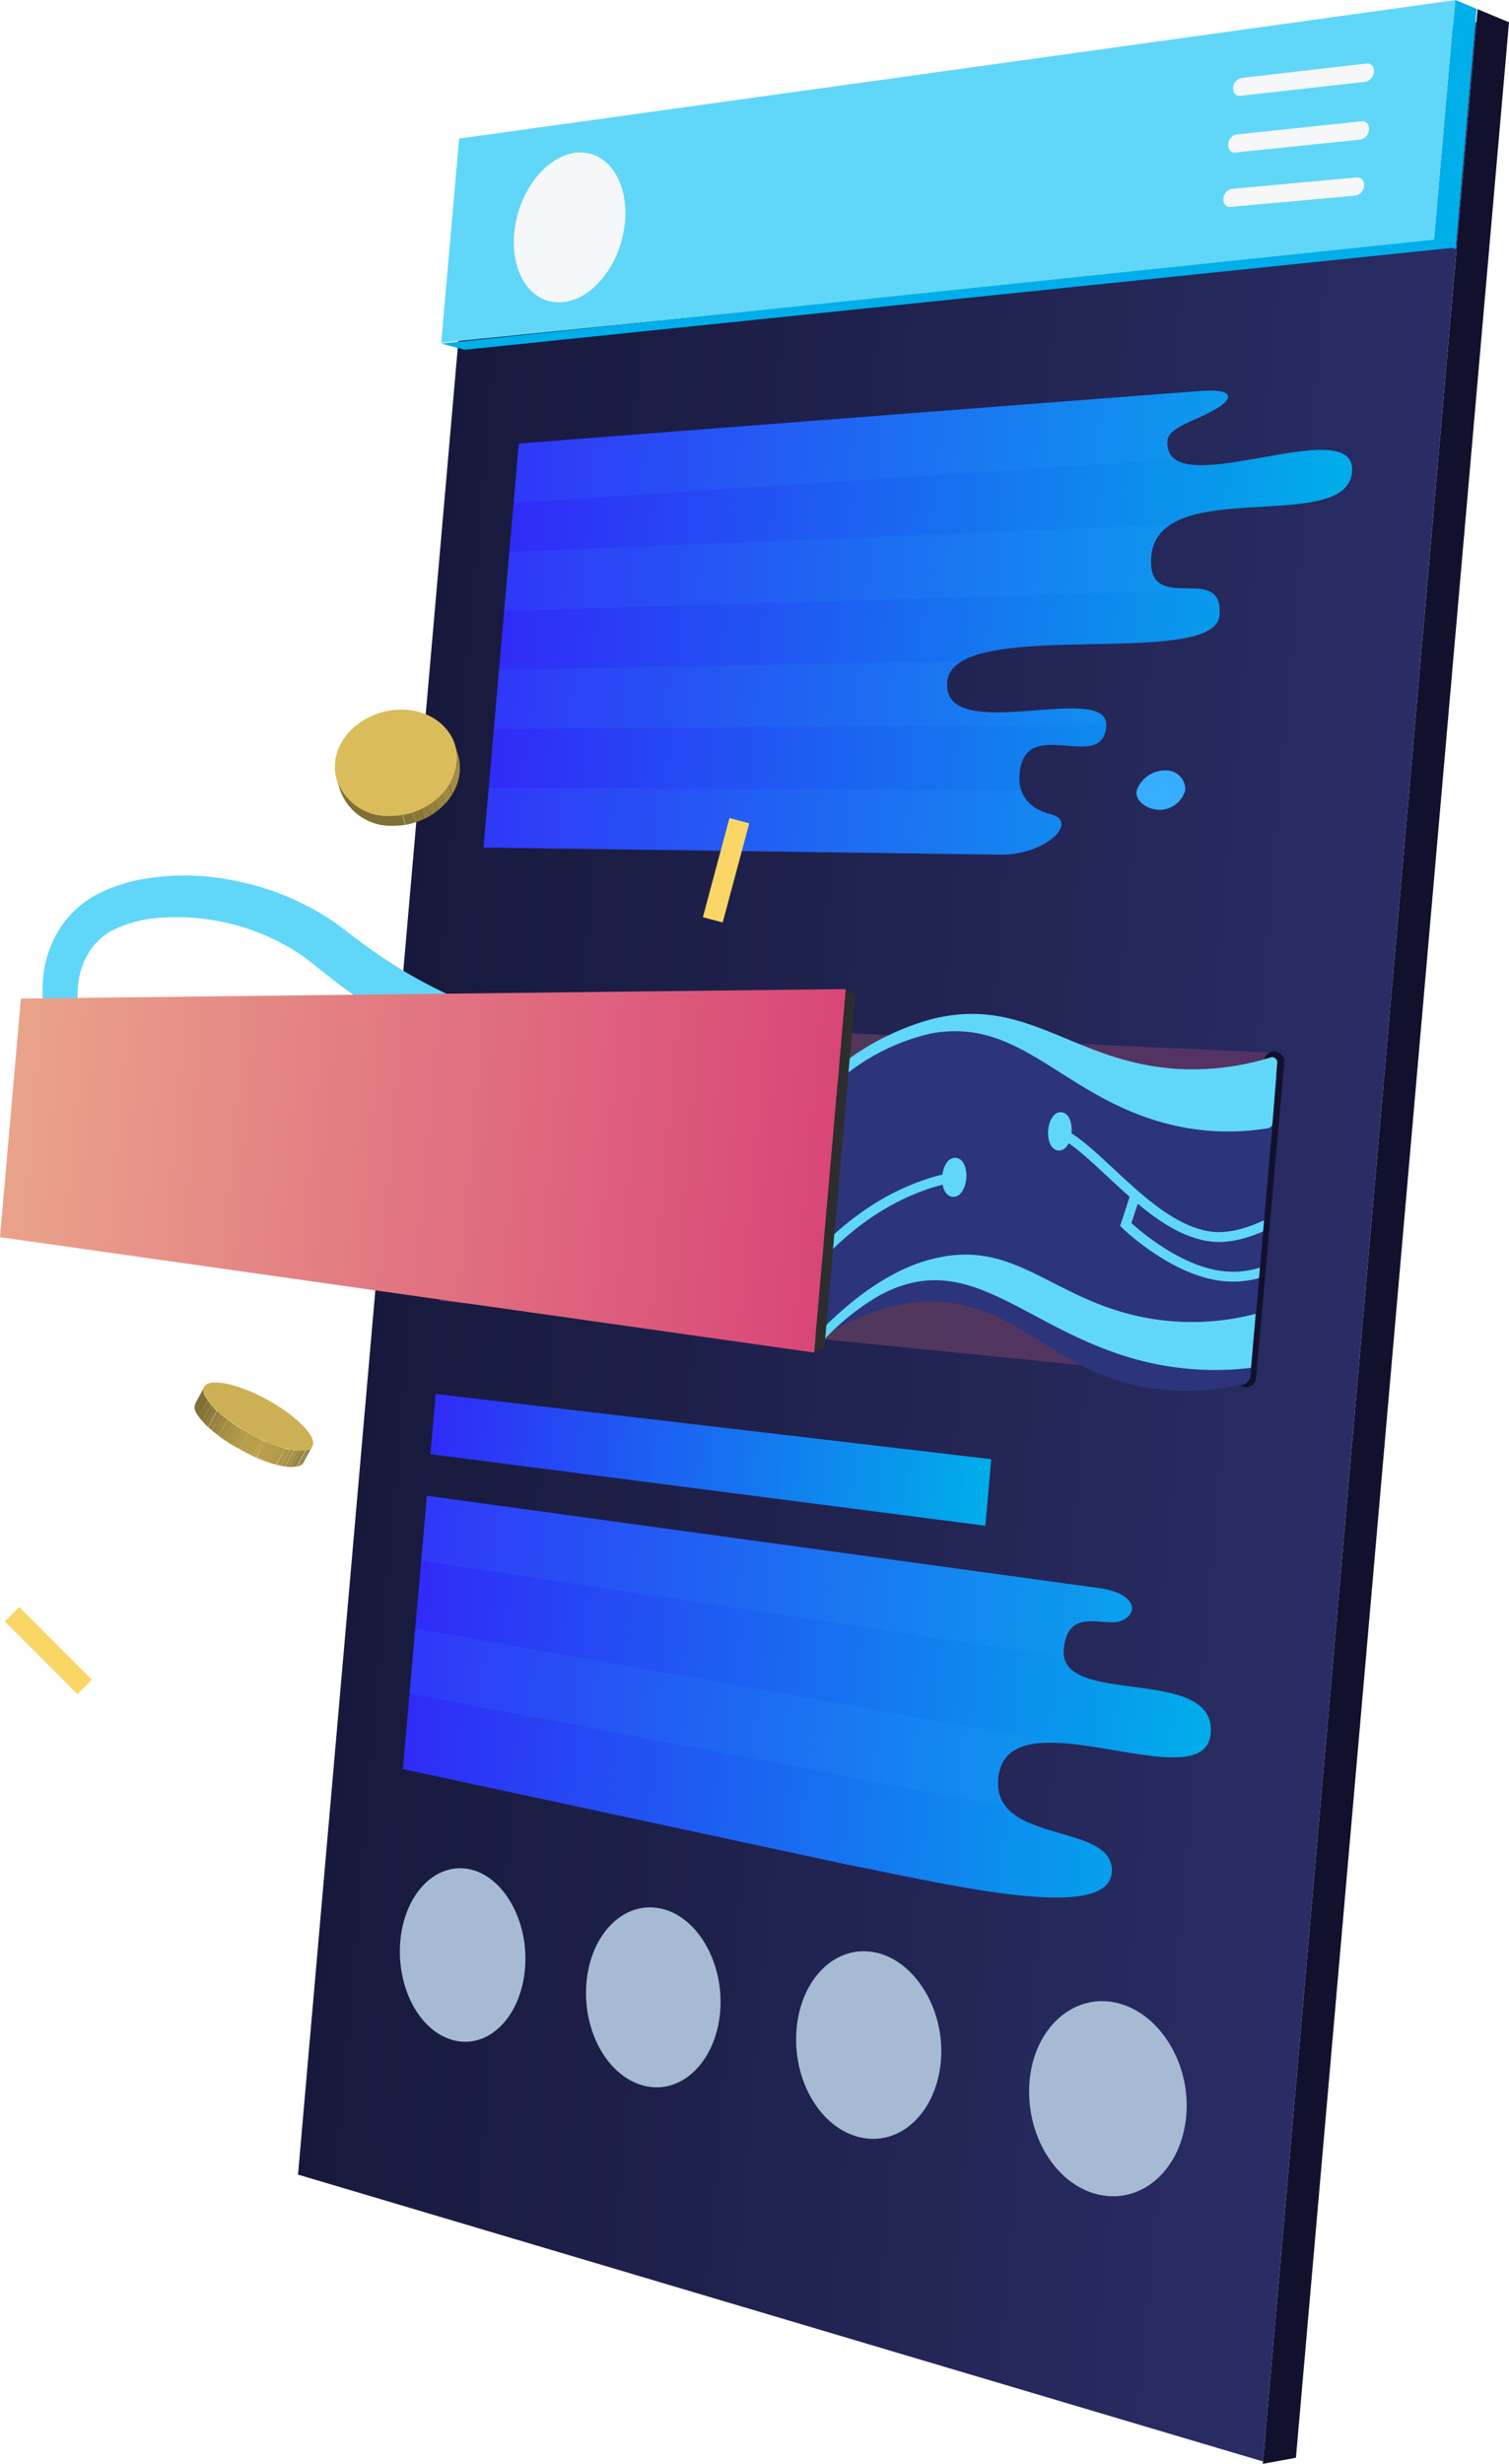 <svg xmlns="http://www.w3.org/2000/svg" xmlns:xlink="http://www.w3.org/1999/xlink" viewBox="0 0 153.12 250"><defs><style>.cls-1,.cls-2,.cls-20{fill:none;}.cls-2,.cls-5{opacity:0.25;}.cls-3{fill:url(#linear-gradient);}.cls-18,.cls-4{fill:#60d7f9;}.cls-5{fill:url(#linear-gradient-2);}.cls-6{fill:#00aeea;}.cls-7{fill:#11112e;}.cls-8{fill:#a6bbd3;}.cls-9{fill:url(#linear-gradient-3);}.cls-10{fill:url(#linear-gradient-4);}.cls-11,.cls-13{fill:#37adff;}.cls-12{clip-path:url(#clip-path);}.cls-13{opacity:0.1;}.cls-14{fill:url(#linear-gradient-5);}.cls-15{clip-path:url(#clip-path-2);}.cls-16{fill:#f6f7f8;}.cls-17{fill:#2c347c;}.cls-18,.cls-20{stroke:#60d7f9;stroke-miterlimit:10;}.cls-19{clip-path:url(#clip-path-3);}.cls-21{fill:url(#linear-gradient-6);}.cls-22{fill:#2d2d2d;}.cls-23{isolation:isolate;}.cls-24{clip-path:url(#clip-path-4);}.cls-25{fill:#816f35;}.cls-26{fill:#867437;}.cls-27{fill:#8b7839;}.cls-28{fill:#907c3b;}.cls-29{fill:#95803d;}.cls-30{fill:#9a853f;}.cls-31{fill:#9f8941;}.cls-32{fill:#a48d43;}.cls-33{fill:#a99245;}.cls-34{fill:#ae9647;}.cls-35{fill:#b39a49;}.cls-36{fill:#b89e4b;}.cls-37{fill:#bda34e;}.cls-38{fill:#cdb054;}.cls-39{fill:#dbbc5a;}.cls-40{clip-path:url(#clip-path-5);}.cls-41{fill:#f9d666;}</style><linearGradient id="linear-gradient" x1="87.57" y1="156.39" x2="187.66" y2="156.39" gradientTransform="translate(-34.33 -46.14) rotate(5)" gradientUnits="userSpaceOnUse"><stop offset="0" stop-color="#17193c"/><stop offset="1" stop-color="#2a2d65"/></linearGradient><linearGradient id="linear-gradient-2" x1="44.62" y1="121.63" x2="129.62" y2="121.63" gradientUnits="userSpaceOnUse"><stop offset="0" stop-color="#eaa38b"/><stop offset="1" stop-color="#d94677"/></linearGradient><linearGradient id="linear-gradient-3" x1="94.59" y1="184.25" x2="151.33" y2="184.25" gradientTransform="translate(-34.33 -46.14) rotate(5)" gradientUnits="userSpaceOnUse"><stop offset="0" stop-color="#302bf7"/><stop offset="1" stop-color="#00aeea"/></linearGradient><linearGradient id="linear-gradient-4" x1="94.59" y1="98.03" x2="179.04" y2="98.03" xlink:href="#linear-gradient-3"/><clipPath id="clip-path"><path class="cls-1" d="M101.54,86.72,49.06,86,52.64,45S120.1,39.78,122,39.66c3.61-.23,3,1,1.07,2-1.71,1-4.48,1.71-4.6,3-.61,6.92,19.29-3.19,18.72,3.24s-19.64.25-20.37,8.55c-.54,6.22,7.41.43,6.92,6s-27,0-27.62,6.71,16.55-.25,16.13,4.56-8.27-1.3-8.8,4.81c-.2,2.29,1.21,3.62,3.2,4.1C109.58,83.4,106,86.79,101.54,86.72Z"/></clipPath><linearGradient id="linear-gradient-5" x1="94.59" y1="207.97" x2="175.94" y2="207.97" xlink:href="#linear-gradient-3"/><clipPath id="clip-path-2"><path class="cls-1" d="M40.88,179.5l2.44-27.73,68.28,9.38c3.56.49,4.08,2.51,2.2,3.3-1.7.72-5.47-1.52-5.86,2.91-.52,5.92,15.53,1.52,14.91,8.55s-20.76-4.48-21.56,4.57c-.6,6.79,12,4.34,11.52,9.57s-17.83.87-27.05-.9"/></clipPath><clipPath id="clip-path-3"><path class="cls-2" d="M126.84,140.19a24.38,24.38,0,0,1-9.09.77c-10-.93-13.94-7.94-23.59-7.54a25,25,0,0,0-11.55,3.68l3.19-36.5a25.34,25.34,0,0,1,10.49,0c11.43,2.51,15.52,12.17,24.69,10.84,2-.29,5-1.22,8.74-4.41C128.76,118,127.8,129.21,126.84,140.19Z"/></clipPath><linearGradient id="linear-gradient-6" x1="49.16" y1="153.98" x2="132.48" y2="153.98" gradientTransform="translate(-34.33 -46.14) rotate(5)" xlink:href="#linear-gradient-2"/><clipPath id="clip-path-4"><path class="cls-1" d="M31.69,146.74l-.91,1.67c-.34.63-1.79.61-3.88-.15-2.94-1.07-6-3.22-6.93-4.8a1.12,1.12,0,0,1-.16-1.07l.91-1.67a1.12,1.12,0,0,0,.16,1.07c.89,1.58,4,3.73,6.93,4.8C29.9,147.35,31.35,147.36,31.69,146.74Z"/></clipPath><clipPath id="clip-path-5"><path class="cls-1" d="M46.18,75.58l.3,1a4.63,4.63,0,0,1,.17,1.8c-.3,3-3.3,5.41-6.7,5.41a5.46,5.46,0,0,1-5.44-3.61l-.3-1a5.46,5.46,0,0,0,5.44,3.61c3.4,0,6.4-2.42,6.7-5.41A4.63,4.63,0,0,0,46.18,75.58Z"/></clipPath></defs><title>spot-adtech</title><g id="Layer_2" data-name="Layer 2"><g id="Iconography"><polygon class="cls-3" points="128.16 249.76 30.24 220.65 48.11 16.3 149.81 2.27 128.16 249.76"/><polygon class="cls-4" points="145.53 24.61 44.77 34.78 46.59 14.06 147.68 0.01 145.53 24.61"/><polygon class="cls-5" points="126.7 140.22 44.62 131.99 47.15 103.05 129.62 106.84 126.7 140.22"/><polygon class="cls-6" points="147.71 25.27 145.53 24.5 147.68 0 149.84 0.9 147.71 25.27"/><polygon class="cls-6" points="147.95 25.09 47.15 35.49 44.79 34.86 145.71 24.3 147.95 25.09"/><polygon class="cls-7" points="131.5 249.38 128.14 250 149.93 0.93 153.12 2.26 131.5 249.38"/><path class="cls-8" d="M53.27,199.77c-.42,4.86-3.65,8.11-7.16,7.27s-5.9-5.34-5.49-10.08,3.53-8,7-7.3S53.69,194.91,53.27,199.77Z"/><path class="cls-8" d="M73.07,204.17c-.44,5-3.89,8.38-7.65,7.48s-6.34-5.58-5.91-10.49,3.76-8.28,7.49-7.52S73.51,199.14,73.07,204.17Z"/><path class="cls-8" d="M95.47,209.15c-.46,5.23-4.17,8.68-8.23,7.71s-6.86-5.86-6.41-11,4-8.58,8-7.75S95.93,203.92,95.47,209.15Z"/><path class="cls-8" d="M120.37,214.68c-.48,5.45-4.49,9-8.9,8s-7.45-6.17-7-11.49,4.33-8.9,8.69-8S120.85,209.23,120.37,214.68Z"/><polygon class="cls-9" points="99.99 154.81 43.67 147.55 44.21 141.44 100.58 148.06 99.99 154.81"/><path class="cls-10" d="M101.54,86.72,49.06,86,52.64,45S120.1,39.78,122,39.66c3.61-.23,3,1,1.07,2-1.71,1-4.48,1.71-4.6,3-.61,6.92,19.29-3.19,18.72,3.24s-19.64.25-20.37,8.55c-.54,6.22,7.41.43,6.92,6s-27,0-27.62,6.71,16.55-.25,16.13,4.56-8.27-1.3-8.8,4.81c-.2,2.29,1.21,3.62,3.2,4.1C109.58,83.4,106,86.79,101.54,86.72Z"/><path class="cls-11" d="M115.47,79.9a3.07,3.07,0,0,1,2.8-1.73,1.94,1.94,0,0,1,2,2,2.7,2.7,0,0,1-2.57,2C116.33,82.21,114.84,81.05,115.47,79.9Z"/><g class="cls-12"><polygon class="cls-13" points="124.51 46.26 52.12 51.03 52.64 45.03 125.11 39.47 124.51 46.26"/><polygon class="cls-13" points="123.32 59.84 51.16 61.98 51.69 55.99 123.92 53.05 123.32 59.84"/><polygon class="cls-13" points="113.48 73.49 50.11 73.98 50.64 67.98 114.06 66.79 113.48 73.49"/><polygon class="cls-13" points="112.31 86.88 49.06 85.97 49.59 79.97 112.89 80.18 112.31 86.88"/></g><path class="cls-14" d="M40.88,179.5l2.44-27.73,68.28,9.38c3.56.49,4.08,2.51,2.2,3.3-1.7.72-5.47-1.52-5.86,2.91-.52,5.92,15.53,1.52,14.91,8.55s-20.76-4.48-21.56,4.57c-.6,6.79,12,4.34,11.52,9.57s-17.83.87-27.05-.9"/><g class="cls-15"><polygon class="cls-13" points="114.04 169.05 42.74 158.37 43.31 151.77 114.69 161.58 114.04 169.05"/><polygon class="cls-13" points="127.84 188.18 41.56 171.84 42.13 165.24 128.51 180.52 127.84 188.18"/></g><path class="cls-16" d="M63.42,22.49c-.37,4.23-3.22,7.89-6.34,8.17s-5.27-2.86-4.9-7,3.14-7.79,6.23-8.16S63.79,18.26,63.42,22.49Z"/><path class="cls-16" d="M138.55,8.3,125.8,9.73c-.41,0-.72-.32-.67-.82h0a1.08,1.08,0,0,1,.83-1l12.76-1.47c.43,0,.75.33.7.83h0A1.11,1.11,0,0,1,138.55,8.3Z"/><path class="cls-7" d="M126.33,140.77h0a1.07,1.07,0,0,1-.94-1.18l2.85-31.91a1.07,1.07,0,0,1,1.13-1h0a1.07,1.07,0,0,1,.94,1.18l-2.85,31.91A1.07,1.07,0,0,1,126.33,140.77Z"/><path class="cls-16" d="M138,14.17,125.3,15.48c-.41,0-.72-.33-.67-.83h0a1.06,1.06,0,0,1,.83-1l12.75-1.35c.43,0,.75.33.7.84h0A1.09,1.09,0,0,1,138,14.17Z"/><path class="cls-4" d="M61.94,110.31A54.83,54.83,0,0,1,44.68,106a51,51,0,0,1-7.81-4.36c-1.23-.83-2.42-1.71-3.57-2.61l-1.69-1.35a18.11,18.11,0,0,0-1.52-1.09,22.68,22.68,0,0,0-14.81-3.37,13.06,13.06,0,0,0-3.51,1,6.27,6.27,0,0,0-2.51,2.06A7.33,7.33,0,0,0,8,99.38a10.7,10.7,0,0,0-.12,1.82A10.83,10.83,0,0,0,8.1,103l-3.43.84a13.82,13.82,0,0,1-.34-2.47,14.32,14.32,0,0,1,.08-2.44,11.07,11.07,0,0,1,1.7-4.78A10.15,10.15,0,0,1,10,90.67a16.8,16.8,0,0,1,4.6-1.49,24.83,24.83,0,0,1,9.26.19,27.31,27.31,0,0,1,8.64,3.29,22.66,22.66,0,0,1,2,1.33l1.67,1.27c1.1.83,2.22,1.62,3.36,2.36a46.16,46.16,0,0,0,7.13,3.81,49.74,49.74,0,0,0,15.73,3.62Z"/><path class="cls-16" d="M137.54,19.85,124.81,21c-.41,0-.72-.34-.67-.83h0a1.05,1.05,0,0,1,.83-1L137.71,18c.43,0,.75.34.7.85h0A1.08,1.08,0,0,1,137.54,19.85Z"/><path class="cls-17" d="M126.9,139.57a1.05,1.05,0,0,1-.81.93,25.82,25.82,0,0,1-8.35.46c-10-.95-13.68-8.21-22.18-8.85-2.7-.2-6.46.23-11.14,3a1,1,0,0,1-1.58-1l2.22-25.4a1.07,1.07,0,0,1,.49-.8C91,104.48,95.26,104,98,104.08c9.75.33,14.39,8.47,23,7.4a14.84,14.84,0,0,0,6.87-2.86,1,1,0,0,1,1.66.93C128.64,119.49,127.77,129.65,126.9,139.57Z"/><path class="cls-4" d="M126.94,138.79a30.33,30.33,0,0,1-11.58-.84c-11.52-3.13-17-11.54-26.22-6.45a24.94,24.94,0,0,0-6.54,5.59l.13-1.52c5.5-5.74,9.84-7.46,12.66-8,8.13-1.64,11.84,4.74,21.65,6.27a25.6,25.6,0,0,0,10.37-.53Z"/><path class="cls-4" d="M129.11,114a.53.53,0,0,1-.45.48,24.89,24.89,0,0,1-10.54-.54c-10.38-2.81-14.59-10.78-23.68-9.07A21.6,21.6,0,0,0,85,109.72l.11-1.29a.51.51,0,0,1,.2-.37,26.27,26.27,0,0,1,9.26-4.66c9.85-2.46,14.43,4.59,25.35,5.08a26.82,26.82,0,0,0,9-1.18.52.52,0,0,1,.68.54Z"/><path class="cls-18" d="M108.23,114.88c-.07.8-.43,1.41-.81,1.36s-.63-.73-.56-1.53.44-1.41.81-1.36S108.3,114.08,108.23,114.88Z"/><path class="cls-18" d="M97.55,119.54c-.07.82-.45,1.44-.85,1.4s-.66-.74-.59-1.56.45-1.45.85-1.4S97.62,118.73,97.55,119.54Z"/><g class="cls-19"><path class="cls-20" d="M132.61,121.76s-5.29,4.17-9.57,3.73c-5.83-.6-11-8-14.9-10.27"/><path class="cls-20" d="M115.14,121.48l-.91,2.77s4.89,4.77,10,5.25,8.46-3.33,8.46-3.33"/><path class="cls-20" d="M81.14,129.81C84.8,125,90,121,96,119.6"/></g><polygon class="cls-21" points="82.61 137.24 0 125.53 2.12 101.32 85.83 100.36 82.61 137.24"/><polygon class="cls-22" points="83.65 136.81 82.61 137.24 85.83 100.4 86.78 101 83.65 136.81"/><g class="cls-23"><g class="cls-23"><g class="cls-24"><g class="cls-23"><path class="cls-25" d="M31.69,146.74l-.91,1.67,0,0,.91-1.67,0,0"/><path class="cls-26" d="M31.67,146.77l-.91,1.67a.67.67,0,0,1-.18.18l.91-1.67a.67.67,0,0,0,.18-.18"/><path class="cls-27" d="M31.49,147l-.91,1.67a1,1,0,0,1-.21.11l.91-1.67a1,1,0,0,0,.21-.11"/><path class="cls-28" d="M31.28,147.07l-.91,1.67-.23.07.91-1.67.23-.07"/><path class="cls-29" d="M31,147.14l-.91,1.67-.26,0,.91-1.67.26,0"/><path class="cls-30" d="M30.79,147.17l-.91,1.67h-.28l.91-1.67h.28"/><path class="cls-31" d="M30.51,147.18l-.91,1.67h-.31l.91-1.67h.31"/><path class="cls-32" d="M30.2,147.17l-.91,1.67-.35,0,.91-1.67.35,0"/><path class="cls-33" d="M29.85,147.13l-.91,1.67-.4-.07.91-1.67.4.07"/><path class="cls-34" d="M29.44,147.06l-.91,1.67-.49-.11L29,147l.49.11"/><path class="cls-35" d="M29,147,28,148.62l-.64-.19.91-1.67L29,147"/><path class="cls-36" d="M28.31,146.76l-.91,1.67-.5-.17-.86-.34.91-1.67.86.34.5.17"/><path class="cls-37" d="M27,146.25,26,147.92l-.51-.23.91-1.67.51.23"/><path class="cls-36" d="M26.45,146l-.91,1.67c-.44-.21-.88-.43-1.3-.67l.91-1.67c.42.24.86.46,1.3.67"/><path class="cls-35" d="M25.15,145.36,24.23,147l-.66-.38.91-1.67.66.38"/><path class="cls-34" d="M24.49,145l-.91,1.67L23,146.3l.91-1.67.53.34"/><path class="cls-33" d="M24,144.64,23,146.3l-.46-.31.91-1.67.46.31"/><path class="cls-32" d="M23.5,144.33,22.58,146l-.41-.3.91-1.67.41.3"/><path class="cls-31" d="M23.09,144l-.91,1.67-.38-.29.91-1.67.38.29"/><path class="cls-30" d="M22.71,143.74l-.91,1.67-.35-.29.91-1.67.35.29"/><path class="cls-29" d="M22.36,143.45l-.91,1.67-.33-.3.91-1.67.33.3"/><path class="cls-28" d="M22,143.15l-.91,1.67-.32-.31.91-1.67.32.31"/><path class="cls-27" d="M21.71,142.84l-.91,1.67-.31-.34.91-1.67.31.34"/><path class="cls-26" d="M21.4,142.5l-.91,1.67c-.12-.14-.22-.27-.32-.41l.91-1.67c.09.13.2.27.32.41"/><path class="cls-25" d="M21.08,142.1l-.91,1.67a3.57,3.57,0,0,1-.19-.3,1.12,1.12,0,0,1-.16-1.07l.91-1.67a1.12,1.12,0,0,0,.16,1.07,3.57,3.57,0,0,0,.19.3"/></g></g></g><path class="cls-38" d="M24.61,140.87c2.94,1.07,6,3.22,6.92,4.8s-.78,2-3.72.92-6-3.22-6.93-4.8S21.67,139.8,24.61,140.87Z"/></g><g class="cls-23"><path class="cls-39" d="M40.73,72c3.4,0,5.92,2.42,5.62,5.42s-3.3,5.41-6.7,5.41S33.73,80.37,34,77.38,37.33,72,40.73,72Z"/><g class="cls-23"><g class="cls-40"><g class="cls-23"><path class="cls-30" d="M46.18,75.58l.3,1q.05.17.09.36l-.3-1q0-.18-.09-.36"/><path class="cls-31" d="M46.27,75.93l.3,1a4.63,4.63,0,0,1,.1,1.13l-.3-1a4.63,4.63,0,0,0-.1-1.13"/><path class="cls-32" d="M46.37,77.06l.3,1q0,.16,0,.32a5.24,5.24,0,0,1-.77,2.23l-.3-1a5.24,5.24,0,0,0,.77-2.23q0-.16,0-.32"/><path class="cls-31" d="M45.58,79.61l.3,1a6.11,6.11,0,0,1-.76,1l-.3-1a6.11,6.11,0,0,0,.76-1"/><path class="cls-30" d="M44.81,80.6l.3,1a6.65,6.65,0,0,1-.69.63l-.3-1a6.65,6.65,0,0,0,.69-.63"/><path class="cls-29" d="M44.12,81.23l.3,1a7,7,0,0,1-.7.49l-.3-1a7,7,0,0,0,.7-.49"/><path class="cls-28" d="M43.43,81.72l.3,1a7.18,7.18,0,0,1-.74.4l-.3-1a7.18,7.18,0,0,0,.74-.4"/><path class="cls-27" d="M42.68,82.12l.3,1a7.27,7.27,0,0,1-.83.32l-.3-1a7.27,7.27,0,0,0,.83-.32"/><path class="cls-26" d="M41.85,82.44l.3,1a7.27,7.27,0,0,1-1,.25l-.3-1a7.27,7.27,0,0,0,1-.25"/><path class="cls-25" d="M40.82,82.69l.3,1a7.2,7.2,0,0,1-1.18.1,5.46,5.46,0,0,1-5.44-3.61l-.3-1a5.46,5.46,0,0,0,5.44,3.61,7.2,7.2,0,0,0,1.18-.1"/></g></g></g></g><rect class="cls-41" x="3.87" y="162.27" width="2.08" height="10.42" transform="translate(-116.99 52.53) rotate(-45)"/><rect class="cls-41" x="72.64" y="83.09" width="2.08" height="10.42" transform="translate(25.36 -16.06) rotate(15)"/></g></g></svg>